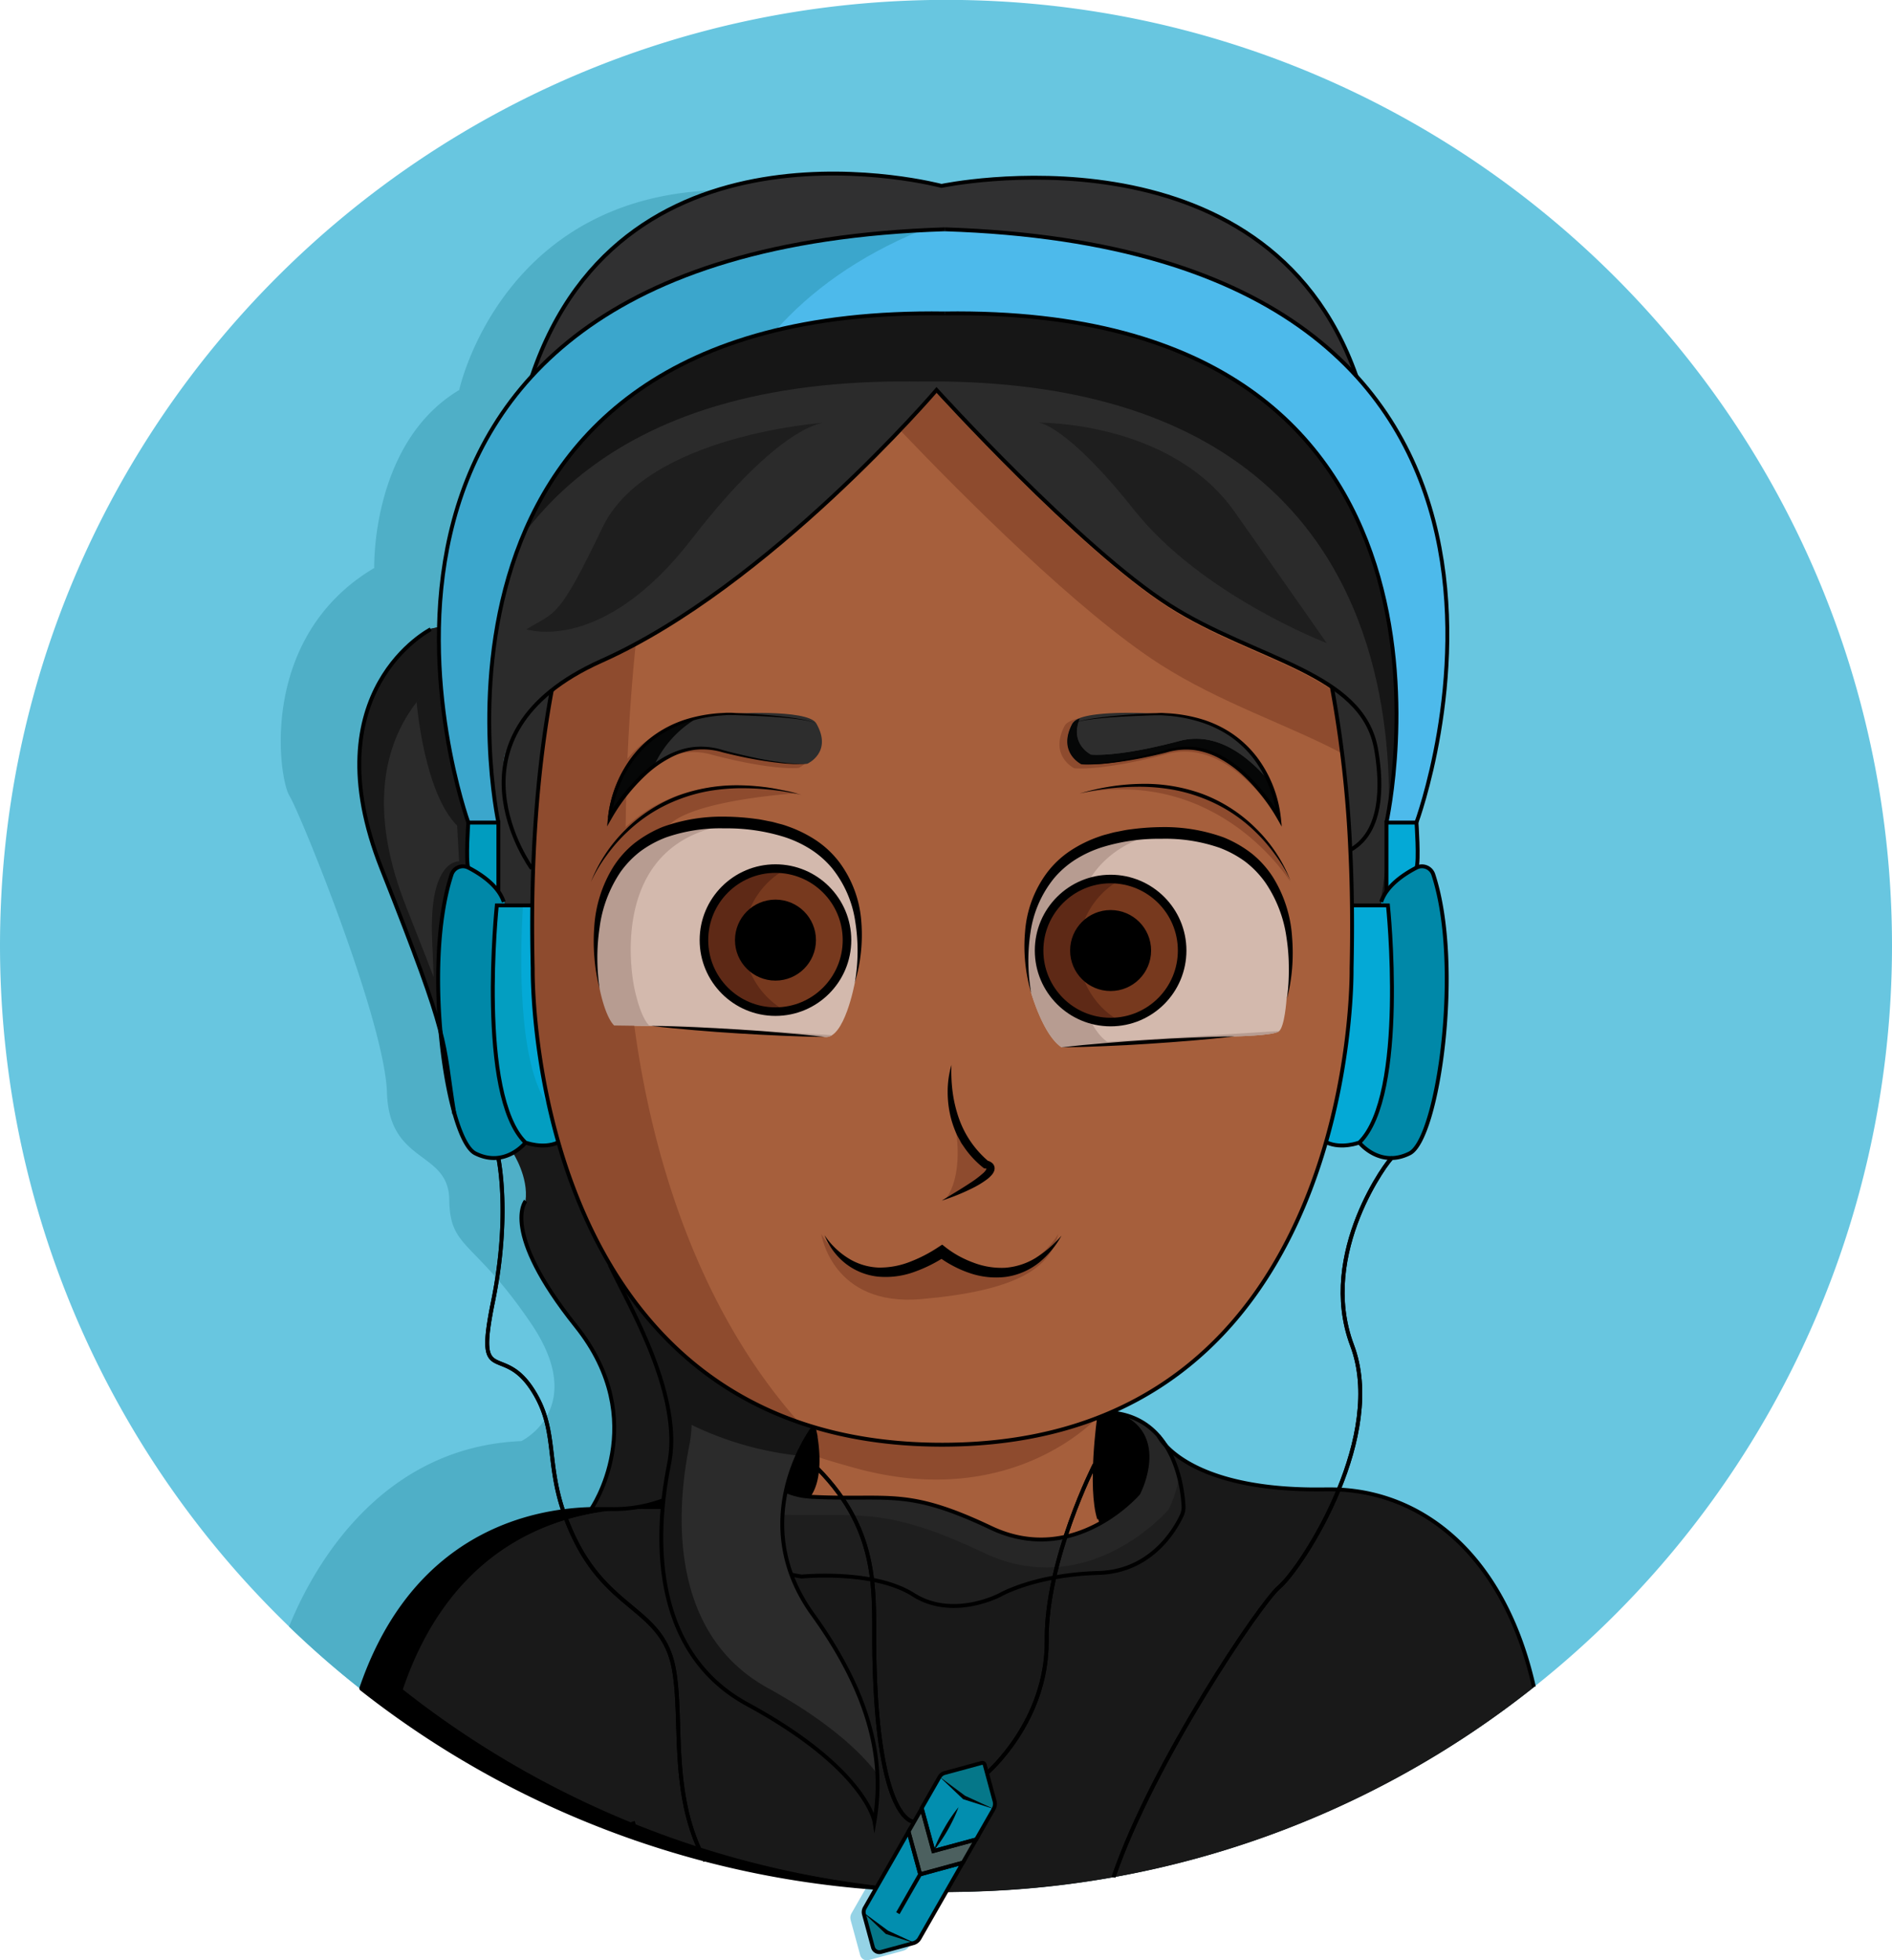 <svg xmlns="http://www.w3.org/2000/svg" viewBox="0 0 485.94 503.52"><defs><style>.cls-1{fill:#68c6e0;}.cls-2{fill:#4fafc7;}.cls-3{fill:#95d3e6;}.cls-4{fill:#191919;}.cls-5{fill:#161616;}.cls-6{fill:#2b2b2b;}.cls-7{fill:#303031;}.cls-8{fill:#a65f3c;}.cls-9{fill:#8e4b2e;}.cls-10{fill:#d3b9ad;}.cls-11{fill:#b79c91;}.cls-12{fill:#77391e;}.cls-13{fill:#5e2916;}.cls-14{fill:#2d2d2d;}.cls-15{fill:#060707;}.cls-16{fill:#0088a8;}.cls-17{fill:#039ec1;}.cls-18{fill:#04a9d6;}.cls-19{fill:#009cbf;}.cls-20{fill:#4dbaeb;}.cls-21{fill:#3ba6cc;}.cls-22{fill:#262626;}.cls-23{fill:#1e1e1e;}.cls-24,.cls-28,.cls-29{fill:none;stroke:#000;stroke-miterlimit:10;}.cls-25{fill:#057789;}.cls-26{fill:#028eaf;}.cls-27{fill:#4c605f;}.cls-28{stroke-width:1.18px;}.cls-29{stroke-width:2.2px;}</style></defs><title>hellen</title><g id="Capa_5" data-name="Capa 5"><path class="cls-1" d="M644.94,299.07A243.08,243.08,0,0,1,445,538.24a245.3,245.3,0,0,1-104.86-4.15,239.86,239.86,0,0,1-37.4-13.19A243.24,243.24,0,0,1,159,299.07c0-134.19,108.79-243,243-243S644.94,164.88,644.94,299.07Z" transform="translate(-159 -56.1)"/><g id="Capa_4" data-name="Capa 4"><path class="cls-2" d="M428.41,240.64c-4.36,24.74-11,122.16-22.11,147.82s-10.39,63.82-25.47,80.15S345.51,513,321.58,520.24c-5.16,1.55-11.66,1.65-18.83.66a242.88,242.88,0,0,1-69.51-47c6.54-16.2,24-46.15,59.65-47.65,0,0,17.3-8.3,2.59-30.09s-20.93-19.07-21.09-31.87-15.42-9-16-27.52-22.34-71.92-25.06-76.28-8.17-40.72,21.79-58.5c0,0-.87-32.15,21.82-45.71,0,0,10.68-49.71,66.16-51.32S432.77,215.9,428.41,240.64Z" transform="translate(-159 -56.1)"/></g><g id="Capa_2" data-name="Capa 2"><path class="cls-3" d="M404.46,535.19l-11.85,20.69a2.69,2.69,0,0,1-1.43,1.21l-.2.06-8.83,2.4a1.8,1.8,0,0,1-2.22-1.27l-2.45-9a3.07,3.07,0,0,1-.07-.42,2.27,2.27,0,0,1,.3-1.33l11.93-20.84,3.17,11.65Z" transform="translate(-159 -56.1)"/></g></g><g id="Trazo_copia" data-name="Trazo copia"><path class="cls-4" d="M290.8,352.3s4,6.17,3.17,12.28c0,0-6.64,7.69,12.93,32.16s3.88,47,3.88,47,.15,12.27,10.8,5.6,18.55-10.3,16.27-24.45,3-23.69-4.67-38.47c0,0-11.63-61.48-30.84-52.9S290.8,352.3,290.8,352.3Z" transform="translate(-159 -56.1)"/><path class="cls-4" d="M553,489.41a242,242,0,0,1-108,48.83,245.3,245.3,0,0,1-104.86-4.15A242,242,0,0,1,251.71,490c11.57-34.17,35.46-43.56,52-45.74a66.84,66.84,0,0,1,7.13-.56c1.81,0,3.43,0,4.83,0a36.15,36.15,0,0,0,13.64-2.25h.11l4.24-.56.59-.08,20.87-2.72,6.16-.8,7.18-.94h.11l3-.4,12.12-1.58,46.25-6L440.56,427h.08l12.1-1.58.46-.06,2.62-.35.73-.09h0a11,11,0,0,0,1.87,2.52c.34.37.73.76,1.19,1.18,4.68,4.23,15.77,10.55,40.12,10.09,1,0,2.06,0,3.09.05C525.11,439.72,545.51,456.12,553,489.41Z" transform="translate(-159 -56.1)"/><path d="M457.12,426.23l-5.66.74h-.08l-10.65,1.39-46.25,6L382.36,436l-3,.4h-.11l-7.18.94-6.16.8L345,440.85l-.59.08-4.24.56h-.11a36.15,36.15,0,0,1-13.64,2.25c-1.4-.07-3-.09-4.83,0a66.84,66.84,0,0,0-7.13.56c-16.51,2.18-40.4,11.57-52,45.74a241.86,241.86,0,0,0,144.83,52c-1.89,0-3.79.07-5.69.07a242.07,242.07,0,0,1-150.26-52c11.57-34.17,35.46-43.56,52-45.74a66.84,66.84,0,0,1,7.13-.56c1.81,0,3.43,0,4.83,0A36.15,36.15,0,0,0,329,441.5h.11l4.24-.56.59-.08,20.87-2.72,6.16-.8,7.18-.94h.11l3-.4,12.12-1.58,46.25-6L440.26,427h.08l12.1-1.58.46-.06,2.62-.35.73-.09h0A7.52,7.52,0,0,0,457.12,426.23Z" transform="translate(-159 -56.1)"/><path class="cls-4" d="M553,489.41A241.69,241.69,0,0,1,407.66,542a241.86,241.86,0,0,1-144.83-52c11.57-34.17,35.46-43.56,52-45.74a66.84,66.84,0,0,1,7.13-.56c1.81,0,3.43,0,4.83,0a36.15,36.15,0,0,0,13.64-2.25h.11l4.24-.56.59-.08,20.87-2.72,6.16-.8,7.18-.94h.11l3-.4,12.12-1.58,46.25-6L451.68,427h.08l5.66-.74a14.39,14.39,0,0,0,1,1.19c.34.37.73.76,1.19,1.18,4.68,4.23,15.77,10.55,40.12,10.09,1,0,2.06,0,3.09.05C525.11,439.72,545.51,456.12,553,489.41Z" transform="translate(-159 -56.1)"/><path d="M444.25,418.88s9.54,1.11,11.34,5.54,5.73,10.15,0,16.46-15.48,13-25.72,14.65-24,3.21-32.69.83-19.66-3.85-26.29-6.71-22.61-3.28-14.26-13.85,2.54-17.06,13.31-16.92,36.91,3.9,45.1,3.16S444.25,418.88,444.25,418.88Z" transform="translate(-159 -56.1)"/><path class="cls-5" d="M375.19,420.62c-.38-.16-5.68-2.3-7,3.53-.08.37-.56-.48-.78-.16a42.32,42.32,0,0,0-3.27,5.84l-.27.59a83.89,83.89,0,0,1-33.08-11c-.27-1.65-.63-3.3-1.06-4.95-3.48-13.62-11.37-27-14.09-33Z" transform="translate(-159 -56.1)"/><path class="cls-6" d="M383.59,524s-2.26-13.59-32.63-30.11-20.93-57-20-62.37a36.91,36.91,0,0,0-.19-12.56,83.89,83.89,0,0,0,33.08,11c-4,8.84-7.86,24.64,3.92,40.94C385.61,495.5,385.44,512.89,383.59,524Z" transform="translate(-159 -56.1)"/><path class="cls-5" d="M383.59,524.38S381.33,510.6,351,493.86s-20.93-57.78-20-63.2a37.91,37.91,0,0,0-.19-12.73q3,1.72,5.84,3.11a31.14,31.14,0,0,1-.45,5.42c-.95,5.42-10.4,46.48,20,63.21,15.75,8.68,23.94,16.56,28.17,22.14A57.66,57.66,0,0,1,383.59,524.38Z" transform="translate(-159 -56.1)"/><path class="cls-6" d="M304.81,252.66s10.54-48.31-2.47-37.35-21,65.93-11.54,66.57,15.19-7,14-8.9" transform="translate(-159 -56.1)"/><path class="cls-6" d="M508.11,223.41c-4.29-1.43-24.31,5.41-16.2,24.39s-6.68,35.82,7.14,32.17,30.05-23,24.06-38S508.11,223.41,508.11,223.41Z" transform="translate(-159 -56.1)"/><path class="cls-6" d="M275.72,342.07c-3.22-20.06-.51-17.24-18.68-63s12.58-61.46,12.58-61.46l10.66-2.43L283,276.09l-4,22.84Z" transform="translate(-159 -56.1)"/><path class="cls-4" d="M263.36,289.11c7.38,18.57,11.31,29.15,13.6,36.49l-1.24,16.47c-3.21-20.05-.51-17.23-18.68-63s12.58-61.46,12.58-61.46l10.66-2.42.5,11.37-4.84,1.1S245.18,243.33,263.36,289.11Z" transform="translate(-159 -56.1)"/><path class="cls-7" d="M295.6,152.72c23.85-70.66,105.21-48.87,105.21-48.87S484,86.26,507.37,152.72c0,0-90.77-38.37-120.8-26S298.82,155.25,292.88,170,295.6,152.72,295.6,152.72Z" transform="translate(-159 -56.1)"/><path class="cls-6" d="M396,129.63c-21.84.69-40.29,3.49-55.83,7.87,34.13-17.89,79.75-30.28,121.18-.91a95.79,95.79,0,0,1,36.9,24.57C478,143.76,445.88,131.22,396,129.63Z" transform="translate(-159 -56.1)"/><path class="cls-6" d="M516.26,288.42c-.08.7-.16,1.36-.23,2l-10.86-1.72-.67-14.26c9.48-5.24,7.62-20.09,6.61-25.86-1.23-7-5.44-11.92-11.34-16l-200.45.89c-24.32,19.43-1.57,47.33-1.57,47.33l-.63,9.63-19.46-2.68s-1.55-29.53,0-59.22c8.82-37.14,37-77.6,118.33-76.41,149.4-2.19,118.31,136.29,118.31,136.29Z" transform="translate(-159 -56.1)"/><path class="cls-6" d="M516,290.39l.34.05S513.7,309.88,516,290.39Z" transform="translate(-159 -56.1)"/><path class="cls-8" d="M441.3,421s-2.56,18,0,26.11c0,0,7.27,6.95-6.92,9.33s-76.53-3.91-67.78-15.09c3.87-4.95,1.59-16.83,1.59-16.83s3.3-27.16,58.15-13l2,.53S442.43,408.92,441.3,421Z" transform="translate(-159 -56.1)"/><path class="cls-9" d="M441.3,419.72s-21.74,24.8-62.75,13.43c-3.85-1.07-7.07-2-9.73-2.9a45,45,0,0,0-.63-5.7,11.13,11.13,0,0,1,.65-2.36A40.81,40.81,0,0,1,396,420.63C411.41,424.94,441.3,419.72,441.3,419.72Z" transform="translate(-159 -56.1)"/><path class="cls-8" d="M506.14,304.83S508.21,427.13,401,427.16h0c-107.25,0-105.18-122.33-105.18-122.33-.67-27.92,1.2-51.48,4.89-71.37a59.77,59.77,0,0,1,12.91-7.65c43-19.22,86-69.55,86-69.55s36.78,40.5,59.77,55.22c14.33,9.17,30.93,13.65,41.79,21.09a303.16,303.16,0,0,1,4.73,41.82Q506.52,288.67,506.14,304.83Z" transform="translate(-159 -56.1)"/><path class="cls-9" d="M503.62,249.58c-13.58-7.22-31.15-12.91-46.68-22.85-20.89-13.38-50.56-43.17-66.45-59.81,5.72-6,9-9.9,9-9.9s36.78,40.5,59.77,55.22c14.33,9.17,30.93,13.65,41.79,21.09C502.05,238.49,502.91,243.9,503.62,249.58Z" transform="translate(-159 -56.1)"/><path class="cls-10" d="M326.29,319.62l44.48,2.82c5.1.81,7.78-13.94,7.78-13.94s10.75-40.09-32.24-41.14S312.94,310,313,310s1.39,7.14,3.78,9.51" transform="translate(-159 -56.1)"/><path class="cls-9" d="M319.89,258.46q-.13,5-.2,10.1c7.93-7.42,21.67-14.1,44.17-8.72,0,0-29.14,1.77-33.77,9.12a28.45,28.45,0,0,1-10.43,9.42q0,6.33.18,12.88s-1.33,79,44.57,130.4c-70.07-24.15-68.51-116.6-68.51-116.6-.67-27.92,1.2-51.48,4.89-71.37A59.77,59.77,0,0,1,313.7,226q4.29-1.92,8.56-4.23-1.44,13.91-2.1,29.22c4.38-5.34,11.61-10,23.52-10.47,0,0,20.57-1.39,22.78,2.45,4.29,7.44-2.33,10.37-2.33,10.37s-6.52.81-22.72-3.5C332.48,247.5,324.9,253,319.89,258.46Z" transform="translate(-159 -56.1)"/><path class="cls-11" d="M372.7,322a2.72,2.72,0,0,1-1.93.44l-44.48-2.81-9.55-.13C314.34,317.13,313,310,313,310s-9.78-43.68,33.36-42.62c1.06,0,2.09.08,3.08.15-36.34,2.9-27.5,42.47-27.49,42.47s1.39,7.14,3.79,9.51l9.56.13Z" transform="translate(-159 -56.1)"/><circle class="cls-12" cx="199.17" cy="241.47" r="18.37"/><path class="cls-13" d="M360.77,315.77a18.61,18.61,0,0,1-2.6.18,18.38,18.38,0,0,1,0-36.75,17.21,17.21,0,0,1,2.6.19,20.76,20.76,0,0,0,0,36.38Z" transform="translate(-159 -56.1)"/><circle cx="199.17" cy="241.47" r="9.81"/><path class="cls-10" d="M476.12,322.3s9.78-.18,11.32-1.27,2-8.36,2-8.36S499.24,269,456.11,270s-32.25,41.14-32.25,41.14,3.1,10.89,7.79,13.94" transform="translate(-159 -56.1)"/><path class="cls-11" d="M487.57,320.92a.69.69,0,0,1-.13.11c-1.54,1.09-11.32,1.27-11.32,1.27l-44.47,2.82c-4.69-3.05-7.79-13.94-7.79-13.94S413.11,271.09,456.11,270h.49c-29.69,7.23-21,39.75-21,39.75s3.1,10.89,7.79,13.93Z" transform="translate(-159 -56.1)"/><circle class="cls-12" cx="285.25" cy="244.15" r="18.37"/><path class="cls-13" d="M446.76,318.45a18.61,18.61,0,0,1-2.6.18,18.38,18.38,0,0,1,0-36.75,17.21,17.21,0,0,1,2.6.19,20.76,20.76,0,0,0,0,36.38Z" transform="translate(-159 -56.1)"/><circle cx="285.25" cy="244.15" r="9.81"/><path class="cls-14" d="M487.45,266.14s-11.77-21.67-28-17.36-22.72,3.5-22.72,3.5-6.22-3-2.33-10.37a3.18,3.18,0,0,1,1.67-1.27c5.44-2.29,21.11-1.18,21.11-1.18,17.6.65,25,10.6,28.06,18.16l0,.09A30.17,30.17,0,0,1,487.45,266.14Z" transform="translate(-159 -56.1)"/><path class="cls-9" d="M488.19,268s-12.37-22.78-29.4-18.25-23.89,3.68-23.89,3.68-6.53-3.19-2.45-10.91c.47-.87,1.82-1.49,3.66-1.92a3.18,3.18,0,0,0-1.67,1.27c-3.89,7.34,2.33,10.37,2.33,10.37s6.52.81,22.72-3.5,28,17.36,28,17.36a30.17,30.17,0,0,0-2.13-8.43A32.24,32.24,0,0,1,488.19,268Z" transform="translate(-159 -56.1)"/><path class="cls-15" d="M487.45,266.28s-11.77-21.67-28-17.36-22.72,3.49-22.72,3.49-6.22-3-2.33-10.37a3.51,3.51,0,0,1,1.93-1.37c-2.72,6.53,2.86,9.25,2.86,9.25s6.53.81,22.72-3.5c9.68-2.58,17.77,4.13,22.73,9.94v0A30.57,30.57,0,0,1,487.45,266.28Z" transform="translate(-159 -56.1)"/><path class="cls-14" d="M484.68,256.36c-5-5.81-13.05-12.52-22.73-9.94-16.19,4.31-22.72,3.5-22.72,3.5s-5.58-2.72-2.86-9.25c5.66-2.15,20.85-1.07,20.85-1.07C473.76,240.21,481.28,249,484.68,256.36Z" transform="translate(-159 -56.1)"/><path class="cls-14" d="M368.65,241.91c-2.21-3.84-22.78-2.45-22.78-2.45-28.61,1-30.23,26.68-30.23,26.68s11.77-21.67,28-17.36,22.72,3.49,22.72,3.49S372.94,249.34,368.65,241.91Z" transform="translate(-159 -56.1)"/><path class="cls-4" d="M266,236.4s1.85,23.22,10.41,31.76l.51,9.2s-7.85-.73-6.93,20.21.26,12.42.26,12.42l7.23-1.6,5.22-30.94L282,259l-5-22.56-2.57-11.49Z" transform="translate(-159 -56.1)"/><path class="cls-15" d="M338.46,240.32a27.36,27.36,0,0,0-11.3,12.08c-7.42,5.29-12,13.79-12,13.79S316.47,244.84,338.46,240.32Z" transform="translate(-159 -56.1)"/><path class="cls-16" d="M294.21,349.56s-5.24,6.64-12.93,2.79c-7.34-3.67-13.73-48.4-6.09-71.62a3.07,3.07,0,0,1,4.32-1.77c3.14,1.62,7.72,4.61,9.07,8.8C288.58,287.76,292.87,346.67,294.21,349.56Z" transform="translate(-159 -56.1)"/><path class="cls-17" d="M295.6,288.66h-9s-5.09,48.74,7.34,60.9c0,0,4.51,1.74,8.37,0C302.34,349.56,294.48,326.86,295.6,288.66Z" transform="translate(-159 -56.1)"/><path class="cls-18" d="M299.76,340c-7.79-10.76-7.24-38.1-6.43-51.49h2.16C294.79,312.21,297.56,330,299.76,340Z" transform="translate(-159 -56.1)"/><path class="cls-19" d="M279.72,279.2c-1.77-.63-.45-11.86-.45-11.86H287v17.77A15.16,15.16,0,0,0,279.72,279.2Z" transform="translate(-159 -56.1)"/><path class="cls-5" d="M520.62,245.88c-2.84,22.49-4.56,36.32-5.55,44.51h-2S544.18,151.91,394.78,154.1c-81.3-1.19-109.51,39.27-118.33,76.41,1.33-25.76,5-51.65,13.94-58.51,7.78-5.95,25.56-20.49,48.56-32.53,15.54-4.38,34-7.18,55.83-7.87,49.91,1.59,82,14.13,102.25,31.53C512.42,179.57,525.69,205.75,520.62,245.88Z" transform="translate(-159 -56.1)"/><path class="cls-16" d="M508.11,349.56s5.24,6.64,12.93,2.79c7.34-3.67,13.72-48.4,6.09-71.62a3.07,3.07,0,0,0-4.32-1.77c-3.14,1.62-7.72,4.61-9.07,8.8C513.74,287.76,511.12,346.07,508.11,349.56Z" transform="translate(-159 -56.1)"/><path class="cls-18" d="M506.48,288.66h9s5.09,48.74-7.34,60.9c0,0-4.51,1.74-8.37,0C499.74,349.56,506.27,332.45,506.48,288.66Z" transform="translate(-159 -56.1)"/><path class="cls-18" d="M515.1,285.11V267.34h7.71s.68,9.87,0,11.62C522.81,279,515.71,282.69,515.1,285.11Z" transform="translate(-159 -56.1)"/><path class="cls-20" d="M522.81,267.35H515.1s29.82-132.83-113.48-130.73C258.32,134.52,287,267.35,287,267.35h-7.71S226.17,120.63,401.62,115C577.08,120.63,522.81,267.35,522.81,267.35Z" transform="translate(-159 -56.1)"/><path class="cls-21" d="M395.56,115.28c-16.27,6.73-28.38,15.59-37.28,25.6-94,22.53-71.59,126.47-71.59,126.47H279S227.06,123.88,395.56,115.28Z" transform="translate(-159 -56.1)"/><path class="cls-22" d="M362.24,460.54c.85.19,1.74.36,2.68.51,0,0,18.41-1.86,28.66,4.66s22.37,0,22.37,0,8.86-5.12,25.17-5.59c13.49-.38,19.65-11.05,21.38-14.73a5.15,5.15,0,0,0,.48-2.47c-.27-4.91-2.4-22.7-18.73-24,15.71,4.43,7.12,20.74,7.12,20.74s-16.31,19.1-37.9,8.85-26-7-45.49-7.92c-.48,0-.94-.06-1.38-.1a17.48,17.48,0,0,1-5.75-1.44h0A36.52,36.52,0,0,0,362.24,460.54Z" transform="translate(-159 -56.1)"/><path class="cls-22" d="M462,434.26a29.29,29.29,0,0,1-2.82,9.57s-20.45,23.95-47.52,11.09c-24.79-11.76-31.47-9.33-51.22-9.74a28.94,28.94,0,0,1,.93-6.17h0a17.48,17.48,0,0,0,5.75,1.44c.44,0,.9.08,1.38.1,19.54.93,23.9-2.33,45.49,7.92s37.9-8.85,37.9-8.85,8.59-16.31-7.12-20.74C455.34,419.75,460,427.55,462,434.26Z" transform="translate(-159 -56.1)"/><path class="cls-23" d="M463.47,442.92a5.15,5.15,0,0,1-.48,2.47c-1.73,3.68-7.89,14.35-21.38,14.73-16.31.47-25.17,5.59-25.17,5.59s-12.11,6.53-22.37,0-28.66-4.66-28.66-4.66c-.94-.15-1.83-.32-2.68-.51a37.79,37.79,0,0,1-2.33-15.36c19.75.41,26.43-2,51.22,9.74,27.07,12.86,47.52-11.09,47.52-11.09a29.29,29.29,0,0,0,2.82-9.57A38.62,38.62,0,0,1,463.47,442.92Z" transform="translate(-159 -56.1)"/><path class="cls-24" d="M287,353.55s3.18,14.53-1.38,36.9,2.2,10.49,10,22.37c6.61,10.07,3.6,18.14,8.07,31.45a59.68,59.68,0,0,0,3.22,7.7c9.09,18.17,22.37,17.47,25.17,32.85,2.39,13.19-1.13,32.56,8.08,49.27" transform="translate(-159 -56.1)"/><path class="cls-24" d="M445,538.24h0c10.15-29.7,37.8-70.47,42.44-74.39,3-2.52,10.25-12.64,15.38-25.11,4.84-11.75,7.78-25.58,3.44-37.1-8.93-23.77,9.7-48.1,10.21-48.09" transform="translate(-159 -56.1)"/><path class="cls-24" d="M322.55,528.75a32.55,32.55,0,0,0-1-4.78" transform="translate(-159 -56.1)"/><path class="cls-25" d="M414.21,520.73l-7.58-2.94-6.26-5.26a2.17,2.17,0,0,1,1.31-1l9.5-2.58a.64.64,0,0,1,.78.45l2.52,9.26A2.75,2.75,0,0,1,414.21,520.73Z" transform="translate(-159 -56.1)"/><polygon class="cls-26" points="255.21 464.63 250.72 472.47 246.03 473.75 239.75 475.45 236.76 464.48 241.37 456.43 247.63 461.69 255.21 464.63"/><polygon class="cls-27" points="250.72 472.47 247.3 478.43 236.33 481.41 233.35 470.44 236.76 464.48 239.75 475.45 246.03 473.75 250.72 472.47"/><path class="cls-25" d="M393.8,555.14l-.19.06-8.31,2.26a1.7,1.7,0,0,1-2.09-1.2l-2.3-8.46a2.66,2.66,0,0,1-.07-.39l6,5Z" transform="translate(-159 -56.1)"/><path class="cls-26" d="M406.3,534.53,395.15,554a2.54,2.54,0,0,1-1.35,1.13l-7-2.72-6-5a2.13,2.13,0,0,1,.28-1.25l11.23-19.62,3,11Z" transform="translate(-159 -56.1)"/><path class="cls-24" d="M393.57,524s-9.16,0-10-42.43c-.3-15.55,2-31.55-14.68-48.38" transform="translate(-159 -56.1)"/><path class="cls-24" d="M412.53,511.49s15.48-13.22,15.3-34,12.33-45.26,12.33-45.26" transform="translate(-159 -56.1)"/><path class="cls-9" d="M403.32,329.88s-3.05,19.09,10.15,25.85c0,0,3.65,1.22-11.85,8.53,0,0,6.11-5.37,1.81-24.11Z" transform="translate(-159 -56.1)"/><path class="cls-9" d="M430.8,373.06s-10.2,18.35-30.72,4.13c0,0-18.94,14.46-30.15-4.13,0,0,2.77,18.73,25.7,16.72C419.31,387.71,428.77,382.15,430.8,373.06Z" transform="translate(-159 -56.1)"/><path class="cls-23" d="M294.21,217.74s19.41,6.67,42.46-23.19,34.11-29.89,34.11-29.89-45.58,3.07-57,26.86S301.86,213.05,294.21,217.74Z" transform="translate(-159 -56.1)"/><path class="cls-23" d="M425.79,164.66s33.86-.46,50.33,22.93,23.62,33.68,23.62,33.68-32-12.2-49.45-34.18S425.79,164.66,425.79,164.66Z" transform="translate(-159 -56.1)"/><path class="cls-9" d="M436.28,259.93s38-12.24,54.14,22.67C490.42,282.6,472.22,252.9,436.28,259.93Z" transform="translate(-159 -56.1)"/></g><g id="Trazo"><path class="cls-24" d="M501.08,232.59a303.16,303.16,0,0,1,4.73,41.82q.7,14.28.33,30.44S508.21,427.15,401,427.18h0c-107.25,0-105.18-122.33-105.18-122.33-.67-27.92,1.2-51.48,4.89-71.37" transform="translate(-159 -56.1)"/><path d="M326.29,319.62c3.72,0,7.43.17,11.14.32s7.42.37,11.13.59,7.41.49,11.11.82l5.55.49c1.85.2,3.7.37,5.55.6-1.86,0-3.72-.08-5.58-.11l-5.57-.21c-3.71-.15-7.41-.37-11.12-.59s-7.41-.5-11.11-.82S330,320.06,326.29,319.62Z" transform="translate(-159 -56.1)"/><path d="M378.55,308.5a47.45,47.45,0,0,0,.13-15.59,28.41,28.41,0,0,0-6-13.85,24.2,24.2,0,0,0-5.63-4.91,29.44,29.44,0,0,0-6.84-3.14,49.2,49.2,0,0,0-15.12-2.14,42.47,42.47,0,0,0-15,2.31,27.66,27.66,0,0,0-6.57,3.56,24.72,24.72,0,0,0-5.18,5.38A33.14,33.14,0,0,0,313,294.35a51.75,51.75,0,0,0-.58,7.78A54.49,54.49,0,0,0,313,310a44.78,44.78,0,0,1-1.32-7.83,49.43,49.43,0,0,1-.05-8,33.08,33.08,0,0,1,4.86-15.36,25,25,0,0,1,5.5-6.16,31,31,0,0,1,7.16-4.13,44.61,44.61,0,0,1,16-2.66,62.33,62.33,0,0,1,8.07.59c1.34.15,2.67.49,4,.72.67.16,1.32.36,2,.53a17.08,17.08,0,0,1,2,.61,32.86,32.86,0,0,1,7.38,3.63,24.88,24.88,0,0,1,6,5.66,29,29,0,0,1,5.61,15.11A42.5,42.5,0,0,1,378.55,308.5Z" transform="translate(-159 -56.1)"/><circle class="cls-28" cx="199.17" cy="241.47" r="9.81"/><circle class="cls-29" cx="199.17" cy="241.47" r="18.37"/><path d="M476.12,322.3c-3.69.44-7.39.77-11.09,1.09s-7.41.57-11.11.82-7.42.44-11.13.59l-5.57.21c-1.86,0-3.71.1-5.57.11,1.84-.23,3.69-.4,5.54-.6l5.55-.49c3.7-.33,7.41-.57,11.11-.82s7.42-.44,11.13-.59S472.4,322.33,476.12,322.3Z" transform="translate(-159 -56.1)"/><path d="M423.86,311.18a42.29,42.29,0,0,1-1.58-15.78,28.92,28.92,0,0,1,5.61-15.11,24.51,24.51,0,0,1,6-5.66,32.65,32.65,0,0,1,7.38-3.63,17.55,17.55,0,0,1,2-.61c.66-.17,1.32-.37,2-.53,1.33-.23,2.66-.57,4-.72a62.46,62.46,0,0,1,8.07-.59,44.58,44.58,0,0,1,16,2.66,30.59,30.59,0,0,1,7.16,4.13A25.26,25.26,0,0,1,486,281.5a33.19,33.19,0,0,1,4.86,15.36,49.56,49.56,0,0,1,0,8,46.79,46.79,0,0,1-1.32,7.82,54.48,54.48,0,0,0,.48-7.86,50.47,50.47,0,0,0-.58-7.78A33.14,33.14,0,0,0,484,282.8a24.9,24.9,0,0,0-5.17-5.38,27.73,27.73,0,0,0-6.58-3.56,42.43,42.43,0,0,0-15-2.31,49.18,49.18,0,0,0-15.11,2.14,29.48,29.48,0,0,0-6.84,3.14,24,24,0,0,0-5.63,4.91,28.43,28.43,0,0,0-6,13.85A47.72,47.72,0,0,0,423.86,311.18Z" transform="translate(-159 -56.1)"/><circle class="cls-28" cx="285.25" cy="244.15" r="9.81"/><circle class="cls-29" cx="285.25" cy="244.15" r="18.37"/><path d="M403.37,329.63a40.19,40.19,0,0,0,.31,7,33.49,33.49,0,0,0,1.6,6.71,25.33,25.33,0,0,0,3.07,6.05,26,26,0,0,0,4.53,5l-.52-.22a2.93,2.93,0,0,1,1.52.71,1.81,1.81,0,0,1,.55,1,2,2,0,0,1-.1,1,3.48,3.48,0,0,1-.79,1.2,8.39,8.39,0,0,1-.88.82,24,24,0,0,1-3.76,2.32,55.56,55.56,0,0,1-8,3.26c2.43-1.52,4.9-2.95,7.24-4.51a25.91,25.91,0,0,0,3.29-2.47,3.66,3.66,0,0,0,1-1.26c0-.07,0-.06,0,0s0,.11,0,.1a1.21,1.21,0,0,0-.42-.13h-.27l-.24-.21a24.21,24.21,0,0,1-5-5.43l-.53-.77c-.16-.26-.3-.54-.44-.81-.29-.54-.61-1.08-.87-1.64a29.26,29.26,0,0,1-1.26-3.46,26.9,26.9,0,0,1-1-7.21A24.39,24.39,0,0,1,403.37,329.63Z" transform="translate(-159 -56.1)"/><path d="M370.78,373.38a20.06,20.06,0,0,0,6.12,5.92,15.78,15.78,0,0,0,7.77,2.38,21.2,21.2,0,0,0,8-1.46,37.19,37.19,0,0,0,7.43-3.85l.9-.58.87.69a26.22,26.22,0,0,0,3.44,2.26,28.12,28.12,0,0,0,3.8,1.71,20.08,20.08,0,0,0,8.1,1.28,17.48,17.48,0,0,0,7.86-2.57,29.53,29.53,0,0,0,6.56-5.67,23.52,23.52,0,0,1-5.72,6.88,17.61,17.61,0,0,1-8.45,3.69,20.79,20.79,0,0,1-9.27-.92,28.24,28.24,0,0,1-4.27-1.82,27,27,0,0,1-4-2.53l1.77.1a37.2,37.2,0,0,1-8.13,4,21.52,21.52,0,0,1-9.13,1.11,16.33,16.33,0,0,1-8.44-3.5A17.5,17.5,0,0,1,370.78,373.38Z" transform="translate(-159 -56.1)"/><path d="M310.78,282.6a38.45,38.45,0,0,1,8.84-13.36,38.9,38.9,0,0,1,13.53-8.77,43.6,43.6,0,0,1,15.9-2.66,58.26,58.26,0,0,1,8,.69c1.33.22,2.64.52,3.95.77s2.6.67,3.89,1a70.32,70.32,0,0,0-15.87-1.71,51,51,0,0,0-7.91.71,41.78,41.78,0,0,0-7.64,2.12,39.4,39.4,0,0,0-13.35,8.38,41.54,41.54,0,0,0-5.27,6A39.18,39.18,0,0,0,310.78,282.6Z" transform="translate(-159 -56.1)"/><path d="M490.42,282.24a39.18,39.18,0,0,0-4.1-6.85,42.17,42.17,0,0,0-5.27-6,39.53,39.53,0,0,0-13.35-8.37,41.78,41.78,0,0,0-7.64-2.12,51,51,0,0,0-7.91-.72,70.33,70.33,0,0,0-15.87,1.72c1.29-.35,2.58-.7,3.89-1s2.62-.55,3.95-.77a56.75,56.75,0,0,1,8-.69,43.39,43.39,0,0,1,15.9,2.66,39,39,0,0,1,13.53,8.76A38.49,38.49,0,0,1,490.42,282.24Z" transform="translate(-159 -56.1)"/><path d="M366.32,252.27a37.81,37.81,0,0,1-7.29-.22c-2.43-.27-4.84-.65-7.23-1.1s-4.78-1-7.14-1.59a18,18,0,0,0-7.09-.68,18.6,18.6,0,0,0-6.75,2.23,28.16,28.16,0,0,0-5.82,4.18,47.52,47.52,0,0,0-8.93,11.28l-1.15,2,.23-2.25a31.35,31.35,0,0,1,6.24-15.72,27.13,27.13,0,0,1,6.19-5.86,29,29,0,0,1,7.66-3.69,38.34,38.34,0,0,1,8.34-1.56l2.12-.12c.73,0,1.41,0,2.12.07l4.21.22c2.8.19,5.6.42,8.39.74,1.4.17,2.79.35,4.18.6a16.8,16.8,0,0,1,4,1.12,16.72,16.72,0,0,0-4.08-1c-1.39-.21-2.78-.35-4.18-.48-2.79-.24-5.59-.38-8.39-.5l-4.2-.16c-.7,0-1.41-.05-2.09,0l-2.08.15a38.23,38.23,0,0,0-8.14,1.68,29.51,29.51,0,0,0-7.41,3.64,26.66,26.66,0,0,0-6,5.7,31.31,31.31,0,0,0-6,15.22l-.92-.26a48.56,48.56,0,0,1,9.19-11.48c3.62-3.27,8.09-6,13.09-6.47a18.65,18.65,0,0,1,7.32.82c2.34.65,4.71,1.19,7.08,1.72s4.76,1,7.17,1.3A41,41,0,0,0,366.32,252.27Z" transform="translate(-159 -56.1)"/><path d="M436.77,252.27a41.07,41.07,0,0,0,7.26-.47c2.4-.33,4.79-.78,7.17-1.3s4.73-1.07,7.07-1.72a18.67,18.67,0,0,1,7.33-.82c5,.5,9.47,3.2,13.09,6.47a48.77,48.77,0,0,1,9.18,11.48l-.91.26A31.32,31.32,0,0,0,481,251a26.83,26.83,0,0,0-5.95-5.7,29.41,29.41,0,0,0-7.42-3.64,38.1,38.1,0,0,0-8.14-1.68l-2.08-.15c-.67,0-1.39,0-2.09,0l-4.2.16c-2.8.12-5.6.26-8.39.5-1.4.13-2.79.27-4.18.48a16.75,16.75,0,0,0-4.07,1,16.68,16.68,0,0,1,4.05-1.12c1.38-.25,2.78-.43,4.17-.6,2.79-.32,5.59-.55,8.4-.74l4.2-.22c.71,0,1.4-.08,2.12-.07l2.12.12a38.23,38.23,0,0,1,8.34,1.56,29,29,0,0,1,7.67,3.69,27.56,27.56,0,0,1,6.19,5.86,31.43,31.43,0,0,1,6.23,15.72l.23,2.25-1.14-2a47.77,47.77,0,0,0-8.93-11.28,28.7,28.7,0,0,0-5.82-4.18,18.73,18.73,0,0,0-6.75-2.23,18.05,18.05,0,0,0-7.1.68q-3.54.9-7.13,1.59c-2.4.45-4.81.83-7.23,1.1A37.83,37.83,0,0,1,436.77,252.27Z" transform="translate(-159 -56.1)"/><path class="cls-24" d="M295.6,279.2s-25.05-34.15,17.94-53.37,86-69.56,86-69.56,36.77,40.51,59.77,55.23c22.12,14.15,49.63,17.12,53.13,37.05,1,5.77,2.87,20.61-6.61,25.86" transform="translate(-159 -56.1)"/><path class="cls-24" d="M295.6,288.66h-9s-5.09,48.74,7.34,60.9c0,0,4.51,1.74,8.37,0" transform="translate(-159 -56.1)"/><path class="cls-24" d="M294,349.56s-5.24,6.64-12.93,2.79c-7.34-3.67-13.72-48.4-6.09-71.62a3.07,3.07,0,0,1,4.32-1.77c3.14,1.62,7.72,4.61,9.08,8.8" transform="translate(-159 -56.1)"/><path class="cls-24" d="M279.27,279c-.68-1.75,0-11.62,0-11.62H287v17.77" transform="translate(-159 -56.1)"/><path class="cls-24" d="M287,267.34S258.32,134.52,401.62,136.61" transform="translate(-159 -56.1)"/><path class="cls-24" d="M279.27,267.34S226.16,120.62,401.62,115" transform="translate(-159 -56.1)"/><path class="cls-24" d="M506.48,288.66h9s5.09,48.74-7.34,60.9c0,0-4.51,1.74-8.37,0" transform="translate(-159 -56.1)"/><path class="cls-24" d="M508.11,349.56s5.24,6.64,12.93,2.79c7.34-3.67,13.72-48.4,6.09-71.62a3.07,3.07,0,0,0-4.32-1.77c-3.14,1.62-7.72,4.61-9.07,8.8" transform="translate(-159 -56.1)"/><path class="cls-24" d="M522.81,279c.68-1.75,0-11.62,0-11.62H515.1v17.77" transform="translate(-159 -56.1)"/><path class="cls-24" d="M515.1,267.34s29.82-132.82-113.48-130.73" transform="translate(-159 -56.1)"/><path class="cls-24" d="M522.81,267.34S577.08,120.62,401.62,115" transform="translate(-159 -56.1)"/><path class="cls-24" d="M269.62,217.74S238.86,233.42,257,279.2s15.46,42.95,18.68,63" transform="translate(-159 -56.1)"/><path class="cls-24" d="M362.24,460.54c.85.19,1.74.36,2.68.51,0,0,18.41-1.86,28.66,4.66s22.37,0,22.37,0,8.86-5.12,25.17-5.59c13.49-.38,19.65-11.05,21.38-14.73a5.15,5.15,0,0,0,.48-2.47c-.27-4.91-2.4-22.7-18.73-24,15.71,4.43,7.12,20.74,7.12,20.74s-16.31,19.1-37.9,8.85-26-7-45.49-7.92c-.48,0-.94-.06-1.38-.1a17.48,17.48,0,0,1-5.75-1.44h0" transform="translate(-159 -56.1)"/><path class="cls-24" d="M295.6,152.72c23.85-70.66,105.21-48.87,105.21-48.87S484,86.26,507.37,152.72" transform="translate(-159 -56.1)"/><path class="cls-24" d="M251.71,490c11.57-34.17,35.46-43.56,52-45.74a66.84,66.84,0,0,1,7.13-.56c1.81,0,3.43,0,4.83,0a36.15,36.15,0,0,0,13.64-2.25" transform="translate(-159 -56.1)"/><path class="cls-24" d="M456.55,424.89h0a11,11,0,0,0,1.86,2.5s0,0,0,0c.34.37.73.76,1.19,1.18h0c4.69,4.23,15.78,10.54,40.11,10.08,1,0,2.06,0,3.09.05,22.28,1,42.68,17.38,50.16,50.67" transform="translate(-159 -56.1)"/><path class="cls-24" d="M366.6,440.44c3.64-4.77,2.19-13.87,1.59-16.83a.43.43,0,0,0-.78-.15c-2.92,4.32-15.5,25.38.38,47.37,17.82,24.66,17.65,42.06,15.8,53.13,0,0-2.26-13.59-32.63-30.1s-20.93-57-20-62.38c3.2-18-11.42-41.8-15.34-50.51" transform="translate(-159 -56.1)"/><path class="cls-24" d="M441.3,420.1s-2.56,18,0,26.1" transform="translate(-159 -56.1)"/><path class="cls-24" d="M340.15,534.09c-9.21-16.71-5.69-36.08-8.08-49.27C329.27,469.44,316,470.14,306.9,452a59.68,59.68,0,0,1-3.22-7.7c-4.47-13.31-1.46-21.38-8.07-31.45-7.81-11.88-14.57,0-10-22.37s1.38-36.9,1.38-36.9" transform="translate(-159 -56.1)"/><path class="cls-24" d="M445,538.24h0c10.15-29.7,37.8-70.47,42.44-74.39,3-2.52,10.25-12.64,15.38-25.11,4.84-11.75,7.78-25.58,3.44-37.1-8.93-23.77,9.7-48.1,10.21-48.09" transform="translate(-159 -56.1)"/><path class="cls-24" d="M294,364.58s-6.64,7.69,12.93,32.16,3.88,47,3.88,47" transform="translate(-159 -56.1)"/><path class="cls-24" d="M414.21,520.72l-4.49,7.85L405,529.85l-6.29,1.7-3-11,4.61-8.05a2.17,2.17,0,0,1,1.31-1l9.49-2.58a.64.64,0,0,1,.79.44l2.51,9.27A2.72,2.72,0,0,1,414.21,520.72Z" transform="translate(-159 -56.1)"/><polygon class="cls-24" points="250.72 472.47 247.3 478.43 236.33 481.41 233.35 470.44 236.76 464.48 239.75 475.45 246.03 473.75 250.72 472.47"/><path class="cls-24" d="M406.3,534.53,395.15,554a2.56,2.56,0,0,1-1.55,1.2l-8.31,2.26a1.71,1.71,0,0,1-2.09-1.2l-2.3-8.47a2.19,2.19,0,0,1,.21-1.64l11.24-19.61,3,11Z" transform="translate(-159 -56.1)"/><path d="M398.74,531.55a38.33,38.33,0,0,1,2.8-5.89,37.89,37.89,0,0,1,3.66-5.39,42,42,0,0,1-6.46,11.28Z" transform="translate(-159 -56.1)"/><polygon points="241.37 456.43 247.95 461.31 247.81 461.22 255.21 464.63 247.45 462.15 247.37 462.13 247.31 462.07 241.37 456.43"/><polygon points="221.54 491.06 228.12 495.93 227.98 495.85 235.38 499.26 227.62 496.78 227.54 496.76 227.47 496.7 221.54 491.06"/><line class="cls-24" x1="236.33" y1="481.41" x2="230.61" y2="491.41"/><path class="cls-24" d="M393.57,524s-9.16,0-10-42.43c-.3-15.55,2-31.55-14.68-48.38" transform="translate(-159 -56.1)"/><path class="cls-24" d="M412.53,511.49s15.48-13.22,15.3-34,12.33-45.26,12.33-45.26" transform="translate(-159 -56.1)"/></g></svg>